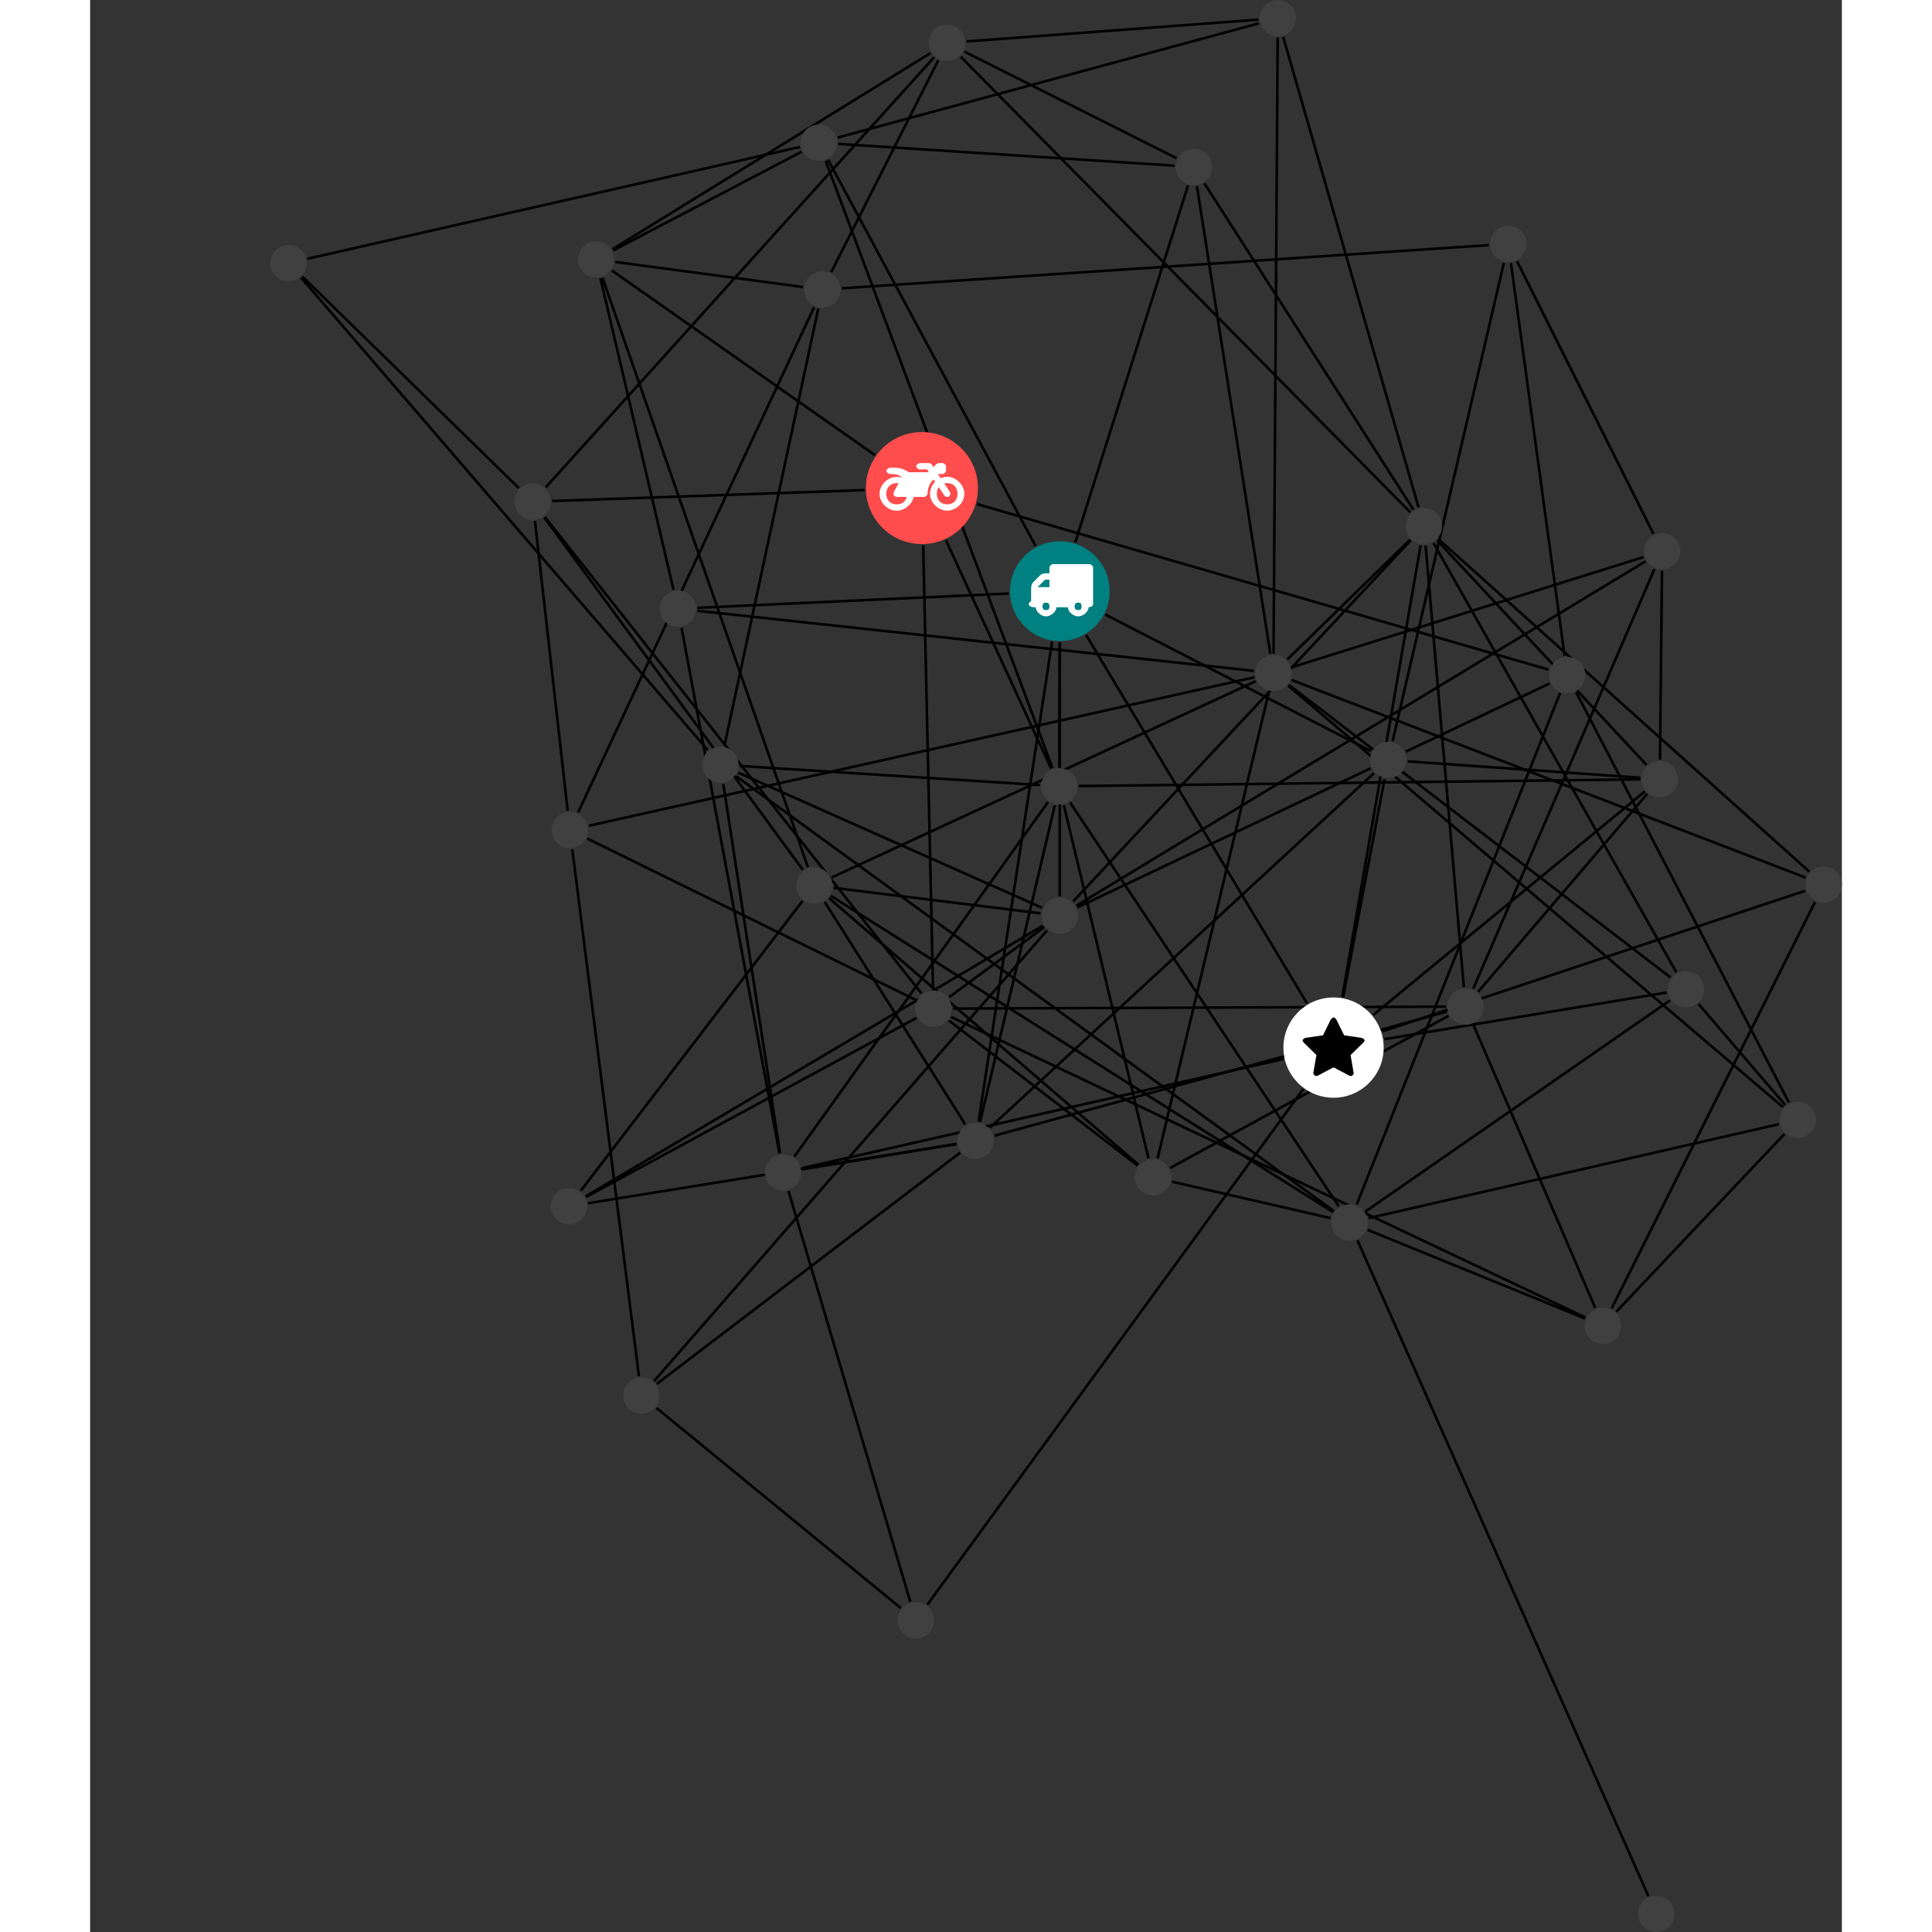 <?xml version="1.0" encoding="UTF-8"?>
<svg xmlns="http://www.w3.org/2000/svg" xmlns:xlink="http://www.w3.org/1999/xlink" width="299.579pt" height="299.579pt" viewBox="-27.947 0.000 271.632 299.579" version="1.1">
<rect x="-27.947" y="0.000" width="271.632" height="299.579" fill="#333333" stroke="none"/>
<defs>
<g>
<symbol overflow="visible" id="glyph0-0">
<path style="stroke:none;" d="M 1.422 -0.75 L 1.422 -7.922 L 3.562 -7.922 L 3.562 -0.891 L 1.422 -0.891 Z M 0.625 0 L 4.531 0 L 4.531 -8.812 L 0.438 -8.812 L 0.438 0 Z M 0.625 0 "/>
</symbol>
<symbol overflow="visible" id="glyph0-1">
<path style="stroke:none;" d="M 3.375 -0.844 C 3.375 -0.453 3.234 -0.266 2.844 -0.266 C 2.469 -0.266 2.297 -0.453 2.297 -0.844 C 2.297 -1.219 2.469 -1.422 2.844 -1.422 C 3.234 -1.422 3.375 -1.219 3.375 -0.844 Z M 1.594 -3.688 L 1.594 -3.859 C 1.594 -3.875 1.578 -3.875 1.594 -3.891 L 2.688 -4.969 C 2.703 -5 2.656 -4.984 2.688 -4.984 L 3.375 -4.984 L 3.375 -3.828 L 1.594 -3.828 Z M 8.359 -0.844 C 8.359 -0.453 8.219 -0.266 7.828 -0.266 C 7.453 -0.266 7.281 -0.453 7.281 -0.844 C 7.281 -1.219 7.453 -1.422 7.828 -1.422 C 8.219 -1.422 8.359 -1.219 8.359 -0.844 Z M 10.141 -6.891 C 10.141 -7.094 9.812 -7.391 9.609 -7.391 L 3.922 -7.391 C 3.719 -7.391 3.375 -7.094 3.375 -6.891 L 3.375 -5.969 L 2.672 -5.969 C 2.469 -5.969 2.078 -5.812 1.938 -5.672 L 0.844 -4.578 C 0.531 -4.266 0.531 -3.734 0.531 -3.328 L 0.531 -1.688 C 0.516 -1.688 0.172 -1.391 0.172 -1.203 C 0.172 -0.781 0.781 -0.703 1.062 -0.703 L 1.25 -0.703 C 1.25 -0.047 2.062 0.703 2.844 0.703 C 3.641 0.703 4.453 -0.047 4.453 -0.703 L 6.234 -0.703 C 6.234 -0.047 7.047 0.703 7.828 0.703 C 8.625 0.703 9.438 -0.047 9.438 -0.703 C 9.547 -0.703 10.141 -0.781 10.141 -1.203 Z M 10.141 -6.891 "/>
</symbol>
<symbol overflow="visible" id="glyph0-2">
<path style="stroke:none;" d="M 12.969 -2.906 C 12.844 -3.984 11.859 -5.016 10.781 -5.219 C 10.234 -5.328 9.703 -5.219 9.328 -5.031 L 8.875 -5.688 L 9.609 -5.688 C 9.812 -5.688 10.141 -5.984 10.141 -6.188 L 10.141 -6.891 C 10.141 -7.094 9.812 -7.391 9.609 -7.391 L 9.047 -7.391 C 8.969 -7.391 8.734 -7.312 8.656 -7.25 L 8.188 -6.766 L 7.891 -7.203 C 7.828 -7.281 7.594 -7.391 7.484 -7.391 L 6.078 -7.391 C 5.906 -7.391 5.547 -7.125 5.516 -6.953 C 5.484 -6.734 5.828 -6.406 6.047 -6.406 L 7.188 -6.406 L 7.484 -5.969 L 4.344 -5.969 C 4.141 -6.125 3.375 -6.672 2.141 -6.672 L 1.422 -6.672 C 1.219 -6.672 0.891 -6.375 0.891 -6.188 C 0.891 -5.984 1.219 -5.688 1.422 -5.688 L 1.781 -5.688 C 2.484 -5.688 2.906 -5.516 3.281 -5.188 L 3.25 -5.141 C 3.078 -5.188 2.797 -5.25 2.5 -5.25 C 1.109 -5.25 -0.172 -4 -0.172 -2.625 C -0.172 -1.25 1.109 0 2.5 0 C 3.75 0 4.953 -1.062 5.109 -2.141 L 6.766 -2.141 C 6.969 -2.141 7.281 -2.438 7.281 -2.625 C 7.281 -3.609 7.688 -4.391 8.219 -4.844 L 8.453 -4.5 C 7.969 -4.062 7.578 -3.203 7.672 -2.359 C 7.781 -1.172 8.969 -0.094 10.141 -0.016 C 11.703 0.094 13.156 -1.344 12.969 -2.906 Z M 2.5 -0.984 C 1.516 -0.984 0.875 -1.641 0.875 -2.625 C 0.875 -3.594 1.516 -4.281 2.5 -4.281 C 2.672 -4.281 2.844 -4.234 2.781 -4.25 L 2.047 -2.891 C 2 -2.781 2 -2.469 2.047 -2.359 C 2.125 -2.25 2.375 -2.141 2.5 -2.141 L 4.031 -2.141 C 3.891 -1.453 3.344 -0.984 2.5 -0.984 Z M 10.328 -0.984 C 9.344 -0.984 8.719 -1.641 8.719 -2.625 C 8.719 -3.109 8.859 -3.469 9.031 -3.641 L 9.906 -2.328 C 9.969 -2.219 10.203 -2.141 10.328 -2.141 C 10.391 -2.141 10.594 -2.188 10.641 -2.234 C 10.812 -2.344 10.844 -2.75 10.734 -2.922 L 9.875 -4.219 C 9.859 -4.219 10.094 -4.281 10.328 -4.281 C 11.297 -4.281 11.922 -3.594 11.922 -2.625 C 11.922 -1.641 11.297 -0.984 10.328 -0.984 Z M 10.328 -0.984 "/>
</symbol>
<symbol overflow="visible" id="glyph0-3">
<path style="stroke:none;" d="M 9.438 -5.078 C 9.438 -5.25 9.078 -5.453 8.938 -5.469 L 6.266 -5.859 L 5.078 -8.266 C 5.031 -8.375 4.75 -8.641 4.625 -8.641 C 4.5 -8.641 4.234 -8.375 4.172 -8.266 L 2.984 -5.859 L 0.312 -5.469 C 0.172 -5.453 -0.172 -5.25 -0.172 -5.078 C -0.172 -4.969 -0.062 -4.781 0.016 -4.719 L 1.969 -2.797 L 1.5 -0.062 C 1.5 -0.016 1.5 0.016 1.5 0.047 C 1.5 0.203 1.75 0.453 1.906 0.453 C 1.984 0.453 2.188 0.406 2.25 0.359 L 4.625 -0.891 L 7 0.359 C 7.062 0.406 7.266 0.453 7.344 0.453 C 7.5 0.453 7.75 0.203 7.75 0.047 C 7.75 0.016 7.75 -0.016 7.734 -0.062 L 7.266 -2.797 L 9.234 -4.719 C 9.297 -4.781 9.438 -4.969 9.438 -5.078 Z M 9.438 -5.078 "/>
</symbol>
</g>
<clipPath id="clip1">
  <path d="M 152 99 L 243.688 99 L 243.688 142 L 152 142 Z M 152 99 "/>
</clipPath>
<clipPath id="clip2">
  <path d="M 166 132 L 243.688 132 L 243.688 166 L 166 166 Z M 166 132 "/>
</clipPath>
<clipPath id="clip3">
  <path d="M 202 134 L 243.688 134 L 243.688 209 L 202 209 Z M 202 134 "/>
</clipPath>
<clipPath id="clip4">
  <path d="M 175 77 L 243.688 77 L 243.688 141 L 175 141 Z M 175 77 "/>
</clipPath>
<clipPath id="clip5">
  <path d="M 162 186 L 220 186 L 220 299.578 L 162 299.578 Z M 162 186 "/>
</clipPath>
<clipPath id="clip6">
  <path d="M 238 134 L 243.688 134 L 243.688 140 L 238 140 Z M 238 134 "/>
</clipPath>
<clipPath id="clip7">
  <path d="M 212 293 L 218 293 L 218 299.578 L 212 299.578 Z M 212 293 "/>
</clipPath>
</defs>
<g id="surface1">
<path style="fill:none;stroke-width:0.399;stroke-linecap:butt;stroke-linejoin:miter;stroke:rgb(0%,0%,0%);stroke-opacity:1;stroke-miterlimit:10;" d="M -0.001 -7.928 L -0.001 -47.307 " transform="matrix(1,0,0,-1,122.415,91.666)"/>
<path style="fill:none;stroke-width:0.399;stroke-linecap:butt;stroke-linejoin:miter;stroke:rgb(0%,0%,0%);stroke-opacity:1;stroke-miterlimit:10;" d="M 4.077 -6.799 L 38.343 -63.939 " transform="matrix(1,0,0,-1,122.415,91.666)"/>
<path style="fill:none;stroke-width:0.399;stroke-linecap:butt;stroke-linejoin:miter;stroke:rgb(0%,0%,0%);stroke-opacity:1;stroke-miterlimit:10;" d="M 2.39 7.561 L 19.882 62.904 " transform="matrix(1,0,0,-1,122.415,91.666)"/>
<path style="fill:none;stroke-width:0.399;stroke-linecap:butt;stroke-linejoin:miter;stroke:rgb(0%,0%,0%);stroke-opacity:1;stroke-miterlimit:10;" d="M -3.751 6.986 L -35.931 66.885 " transform="matrix(1,0,0,-1,122.415,91.666)"/>
<path style="fill:none;stroke-width:0.399;stroke-linecap:butt;stroke-linejoin:miter;stroke:rgb(0%,0%,0%);stroke-opacity:1;stroke-miterlimit:10;" d="M -0.02 -7.928 L -0.071 -27.236 " transform="matrix(1,0,0,-1,122.415,91.666)"/>
<path style="fill:none;stroke-width:0.399;stroke-linecap:butt;stroke-linejoin:miter;stroke:rgb(0%,0%,0%);stroke-opacity:1;stroke-miterlimit:10;" d="M 7.054 -3.627 L 48.237 -24.799 " transform="matrix(1,0,0,-1,122.415,91.666)"/>
<path style="fill:none;stroke-width:0.399;stroke-linecap:butt;stroke-linejoin:miter;stroke:rgb(0%,0%,0%);stroke-opacity:1;stroke-miterlimit:10;" d="M -1.2 -7.838 L -12.595 -82.252 " transform="matrix(1,0,0,-1,122.415,91.666)"/>
<path style="fill:none;stroke-width:0.399;stroke-linecap:butt;stroke-linejoin:miter;stroke:rgb(0%,0%,0%);stroke-opacity:1;stroke-miterlimit:10;" d="M -7.919 -0.365 L -56.192 -2.584 " transform="matrix(1,0,0,-1,122.415,91.666)"/>
<path style="fill:none;stroke-width:0.399;stroke-linecap:butt;stroke-linejoin:miter;stroke:rgb(0%,0%,0%);stroke-opacity:1;stroke-miterlimit:10;" d="M 94.702 -59.9 L 35.515 -14.529 " transform="matrix(1,0,0,-1,122.415,91.666)"/>
<path style="fill:none;stroke-width:0.399;stroke-linecap:butt;stroke-linejoin:miter;stroke:rgb(0%,0%,0%);stroke-opacity:1;stroke-miterlimit:10;" d="M 94.12 -62.229 L 50.315 -69.479 " transform="matrix(1,0,0,-1,122.415,91.666)"/>
<path style="fill:none;stroke-width:0.399;stroke-linecap:butt;stroke-linejoin:miter;stroke:rgb(0%,0%,0%);stroke-opacity:1;stroke-miterlimit:10;" d="M 99.062 -64.029 L 112.48 -79.682 " transform="matrix(1,0,0,-1,122.415,91.666)"/>
<path style="fill:none;stroke-width:0.399;stroke-linecap:butt;stroke-linejoin:miter;stroke:rgb(0%,0%,0%);stroke-opacity:1;stroke-miterlimit:10;" d="M 94.616 -63.455 L 47.409 -96.178 " transform="matrix(1,0,0,-1,122.415,91.666)"/>
<path style="fill:none;stroke-width:0.399;stroke-linecap:butt;stroke-linejoin:miter;stroke:rgb(0%,0%,0%);stroke-opacity:1;stroke-miterlimit:10;" d="M 95.612 -59.111 L 57.948 7.455 " transform="matrix(1,0,0,-1,122.415,91.666)"/>
<path style="fill:none;stroke-width:0.399;stroke-linecap:butt;stroke-linejoin:miter;stroke:rgb(0%,0%,0%);stroke-opacity:1;stroke-miterlimit:10;" d="M 15.155 -87.959 L 32.421 -15.627 " transform="matrix(1,0,0,-1,122.415,91.666)"/>
<path style="fill:none;stroke-width:0.399;stroke-linecap:butt;stroke-linejoin:miter;stroke:rgb(0%,0%,0%);stroke-opacity:1;stroke-miterlimit:10;" d="M 12.062 -89.057 L -17.196 -66.576 " transform="matrix(1,0,0,-1,122.415,91.666)"/>
<path style="fill:none;stroke-width:0.399;stroke-linecap:butt;stroke-linejoin:miter;stroke:rgb(0%,0%,0%);stroke-opacity:1;stroke-miterlimit:10;" d="M 12.171 -88.924 L -35.778 -47.607 " transform="matrix(1,0,0,-1,122.415,91.666)"/>
<path style="fill:none;stroke-width:0.399;stroke-linecap:butt;stroke-linejoin:miter;stroke:rgb(0%,0%,0%);stroke-opacity:1;stroke-miterlimit:10;" d="M 17.398 -91.568 L 41.987 -97.221 " transform="matrix(1,0,0,-1,122.415,91.666)"/>
<path style="fill:none;stroke-width:0.399;stroke-linecap:butt;stroke-linejoin:miter;stroke:rgb(0%,0%,0%);stroke-opacity:1;stroke-miterlimit:10;" d="M 13.753 -87.959 L 0.624 -33.189 " transform="matrix(1,0,0,-1,122.415,91.666)"/>
<path style="fill:none;stroke-width:0.399;stroke-linecap:butt;stroke-linejoin:miter;stroke:rgb(0%,0%,0%);stroke-opacity:1;stroke-miterlimit:10;" d="M 17.105 -89.447 L 60.265 -65.861 " transform="matrix(1,0,0,-1,122.415,91.666)"/>
<path style="fill:none;stroke-width:0.399;stroke-linecap:butt;stroke-linejoin:miter;stroke:rgb(0%,0%,0%);stroke-opacity:1;stroke-miterlimit:10;" d="M -21.185 7.1 L -19.657 -61.721 " transform="matrix(1,0,0,-1,122.415,91.666)"/>
<path style="fill:none;stroke-width:0.399;stroke-linecap:butt;stroke-linejoin:miter;stroke:rgb(0%,0%,0%);stroke-opacity:1;stroke-miterlimit:10;" d="M -28.657 21.088 L -69.442 49.713 " transform="matrix(1,0,0,-1,122.415,91.666)"/>
<path style="fill:none;stroke-width:0.399;stroke-linecap:butt;stroke-linejoin:miter;stroke:rgb(0%,0%,0%);stroke-opacity:1;stroke-miterlimit:10;" d="M -30.263 15.674 L -78.708 13.979 " transform="matrix(1,0,0,-1,122.415,91.666)"/>
<path style="fill:none;stroke-width:0.399;stroke-linecap:butt;stroke-linejoin:miter;stroke:rgb(0%,0%,0%);stroke-opacity:1;stroke-miterlimit:10;" d="M -17.665 7.912 L -1.341 -27.514 " transform="matrix(1,0,0,-1,122.415,91.666)"/>
<path style="fill:none;stroke-width:0.399;stroke-linecap:butt;stroke-linejoin:miter;stroke:rgb(0%,0%,0%);stroke-opacity:1;stroke-miterlimit:10;" d="M -12.845 13.51 L 75.784 -12.17 " transform="matrix(1,0,0,-1,122.415,91.666)"/>
<path style="fill:none;stroke-width:0.399;stroke-linecap:butt;stroke-linejoin:miter;stroke:rgb(0%,0%,0%);stroke-opacity:1;stroke-miterlimit:10;" d="M 32.651 -9.709 L 21.261 62.799 " transform="matrix(1,0,0,-1,122.415,91.666)"/>
<path style="fill:none;stroke-width:0.399;stroke-linecap:butt;stroke-linejoin:miter;stroke:rgb(0%,0%,0%);stroke-opacity:1;stroke-miterlimit:10;" d="M 35.417 -14.65 L 112.147 -80.014 " transform="matrix(1,0,0,-1,122.415,91.666)"/>
<g clip-path="url(#clip1)" clip-rule="nonzero">
<path style="fill:none;stroke-width:0.399;stroke-linecap:butt;stroke-linejoin:miter;stroke:rgb(0%,0%,0%);stroke-opacity:1;stroke-miterlimit:10;" d="M 35.937 -13.775 L 115.636 -44.416 " transform="matrix(1,0,0,-1,122.415,91.666)"/>
</g>
<path style="fill:none;stroke-width:0.399;stroke-linecap:butt;stroke-linejoin:miter;stroke:rgb(0%,0%,0%);stroke-opacity:1;stroke-miterlimit:10;" d="M 33.14 -9.674 L 33.784 85.83 " transform="matrix(1,0,0,-1,122.415,91.666)"/>
<path style="fill:none;stroke-width:0.399;stroke-linecap:butt;stroke-linejoin:miter;stroke:rgb(0%,0%,0%);stroke-opacity:1;stroke-miterlimit:10;" d="M 30.382 -13.959 L -35.325 -44.373 " transform="matrix(1,0,0,-1,122.415,91.666)"/>
<path style="fill:none;stroke-width:0.399;stroke-linecap:butt;stroke-linejoin:miter;stroke:rgb(0%,0%,0%);stroke-opacity:1;stroke-miterlimit:10;" d="M 35.999 -11.791 L 90.522 5.287 " transform="matrix(1,0,0,-1,122.415,91.666)"/>
<path style="fill:none;stroke-width:0.399;stroke-linecap:butt;stroke-linejoin:miter;stroke:rgb(0%,0%,0%);stroke-opacity:1;stroke-miterlimit:10;" d="M 30.175 -13.35 L -73.028 -36.377 " transform="matrix(1,0,0,-1,122.415,91.666)"/>
<path style="fill:none;stroke-width:0.399;stroke-linecap:butt;stroke-linejoin:miter;stroke:rgb(0%,0%,0%);stroke-opacity:1;stroke-miterlimit:10;" d="M 35.28 -10.584 L 54.304 7.975 " transform="matrix(1,0,0,-1,122.415,91.666)"/>
<path style="fill:none;stroke-width:0.399;stroke-linecap:butt;stroke-linejoin:miter;stroke:rgb(0%,0%,0%);stroke-opacity:1;stroke-miterlimit:10;" d="M 30.12 -12.369 L -56.204 -3.045 " transform="matrix(1,0,0,-1,122.415,91.666)"/>
<path style="fill:none;stroke-width:0.399;stroke-linecap:butt;stroke-linejoin:miter;stroke:rgb(0%,0%,0%);stroke-opacity:1;stroke-miterlimit:10;" d="M -2.599 -51.861 L -73.524 -93.846 " transform="matrix(1,0,0,-1,122.415,91.666)"/>
<path style="fill:none;stroke-width:0.399;stroke-linecap:butt;stroke-linejoin:miter;stroke:rgb(0%,0%,0%);stroke-opacity:1;stroke-miterlimit:10;" d="M -2.431 -52.115 L -17.157 -62.947 " transform="matrix(1,0,0,-1,122.415,91.666)"/>
<path style="fill:none;stroke-width:0.399;stroke-linecap:butt;stroke-linejoin:miter;stroke:rgb(0%,0%,0%);stroke-opacity:1;stroke-miterlimit:10;" d="M -1.981 -52.6 L -62.895 -122.467 " transform="matrix(1,0,0,-1,122.415,91.666)"/>
<path style="fill:none;stroke-width:0.399;stroke-linecap:butt;stroke-linejoin:miter;stroke:rgb(0%,0%,0%);stroke-opacity:1;stroke-miterlimit:10;" d="M -2.759 -49.1 L -49.876 -28.143 " transform="matrix(1,0,0,-1,122.415,91.666)"/>
<path style="fill:none;stroke-width:0.399;stroke-linecap:butt;stroke-linejoin:miter;stroke:rgb(0%,0%,0%);stroke-opacity:1;stroke-miterlimit:10;" d="M -2.993 -49.955 L -35.067 -46.006 " transform="matrix(1,0,0,-1,122.415,91.666)"/>
<path style="fill:none;stroke-width:0.399;stroke-linecap:butt;stroke-linejoin:miter;stroke:rgb(0%,0%,0%);stroke-opacity:1;stroke-miterlimit:10;" d="M 2.581 -48.764 L 90.823 4.627 " transform="matrix(1,0,0,-1,122.415,91.666)"/>
<path style="fill:none;stroke-width:0.399;stroke-linecap:butt;stroke-linejoin:miter;stroke:rgb(0%,0%,0%);stroke-opacity:1;stroke-miterlimit:10;" d="M 2.726 -49.033 L 48.194 -27.471 " transform="matrix(1,0,0,-1,122.415,91.666)"/>
<path style="fill:none;stroke-width:0.399;stroke-linecap:butt;stroke-linejoin:miter;stroke:rgb(0%,0%,0%);stroke-opacity:1;stroke-miterlimit:10;" d="M 2.062 -48.123 L 54.401 7.877 " transform="matrix(1,0,0,-1,122.415,91.666)"/>
<path style="fill:none;stroke-width:0.399;stroke-linecap:butt;stroke-linejoin:miter;stroke:rgb(0%,0%,0%);stroke-opacity:1;stroke-miterlimit:10;" d="M -73.466 -93.943 L -22.243 -66.174 " transform="matrix(1,0,0,-1,122.415,91.666)"/>
<path style="fill:none;stroke-width:0.399;stroke-linecap:butt;stroke-linejoin:miter;stroke:rgb(0%,0%,0%);stroke-opacity:1;stroke-miterlimit:10;" d="M -74.286 -92.986 L -39.899 -48.037 " transform="matrix(1,0,0,-1,122.415,91.666)"/>
<path style="fill:none;stroke-width:0.399;stroke-linecap:butt;stroke-linejoin:miter;stroke:rgb(0%,0%,0%);stroke-opacity:1;stroke-miterlimit:10;" d="M -73.142 -94.904 L -16.028 -85.713 " transform="matrix(1,0,0,-1,122.415,91.666)"/>
<g clip-path="url(#clip2)" clip-rule="nonzero">
<path style="fill:none;stroke-width:0.399;stroke-linecap:butt;stroke-linejoin:miter;stroke:rgb(0%,0%,0%);stroke-opacity:1;stroke-miterlimit:10;" d="M 50.015 -68.264 L 115.589 -46.451 " transform="matrix(1,0,0,-1,122.415,91.666)"/>
</g>
<path style="fill:none;stroke-width:0.399;stroke-linecap:butt;stroke-linejoin:miter;stroke:rgb(0%,0%,0%);stroke-opacity:1;stroke-miterlimit:10;" d="M 48.605 -65.713 L 90.706 -31.064 " transform="matrix(1,0,0,-1,122.415,91.666)"/>
<path style="fill:none;stroke-width:0.399;stroke-linecap:butt;stroke-linejoin:miter;stroke:rgb(0%,0%,0%);stroke-opacity:1;stroke-miterlimit:10;" d="M 37.745 -77.225 L -20.544 -157.158 " transform="matrix(1,0,0,-1,122.415,91.666)"/>
<path style="fill:none;stroke-width:0.399;stroke-linecap:butt;stroke-linejoin:miter;stroke:rgb(0%,0%,0%);stroke-opacity:1;stroke-miterlimit:10;" d="M 34.667 -72.545 L -39.981 -89.475 " transform="matrix(1,0,0,-1,122.415,91.666)"/>
<path style="fill:none;stroke-width:0.399;stroke-linecap:butt;stroke-linejoin:miter;stroke:rgb(0%,0%,0%);stroke-opacity:1;stroke-miterlimit:10;" d="M 43.933 -62.943 L 50.358 -29.143 " transform="matrix(1,0,0,-1,122.415,91.666)"/>
<path style="fill:none;stroke-width:0.399;stroke-linecap:butt;stroke-linejoin:miter;stroke:rgb(0%,0%,0%);stroke-opacity:1;stroke-miterlimit:10;" d="M 43.808 -62.92 L 55.948 7.107 " transform="matrix(1,0,0,-1,122.415,91.666)"/>
<path style="fill:none;stroke-width:0.399;stroke-linecap:butt;stroke-linejoin:miter;stroke:rgb(0%,0%,0%);stroke-opacity:1;stroke-miterlimit:10;" d="M -21.462 -62.369 L -79.853 11.506 " transform="matrix(1,0,0,-1,122.415,91.666)"/>
<path style="fill:none;stroke-width:0.399;stroke-linecap:butt;stroke-linejoin:miter;stroke:rgb(0%,0%,0%);stroke-opacity:1;stroke-miterlimit:10;" d="M -16.86 -66.029 L 81.491 -112.627 " transform="matrix(1,0,0,-1,122.415,91.666)"/>
<path style="fill:none;stroke-width:0.399;stroke-linecap:butt;stroke-linejoin:miter;stroke:rgb(0%,0%,0%);stroke-opacity:1;stroke-miterlimit:10;" d="M -22.298 -63.408 L -73.263 -38.365 " transform="matrix(1,0,0,-1,122.415,91.666)"/>
<path style="fill:none;stroke-width:0.399;stroke-linecap:butt;stroke-linejoin:miter;stroke:rgb(0%,0%,0%);stroke-opacity:1;stroke-miterlimit:10;" d="M -16.571 -64.725 L 59.894 -64.424 " transform="matrix(1,0,0,-1,122.415,91.666)"/>
<path style="fill:none;stroke-width:0.399;stroke-linecap:butt;stroke-linejoin:miter;stroke:rgb(0%,0%,0%);stroke-opacity:1;stroke-miterlimit:10;" d="M 17.78 65.975 L -34.349 69.35 " transform="matrix(1,0,0,-1,122.415,91.666)"/>
<path style="fill:none;stroke-width:0.399;stroke-linecap:butt;stroke-linejoin:miter;stroke:rgb(0%,0%,0%);stroke-opacity:1;stroke-miterlimit:10;" d="M 22.421 63.24 L 54.835 12.623 " transform="matrix(1,0,0,-1,122.415,91.666)"/>
<path style="fill:none;stroke-width:0.399;stroke-linecap:butt;stroke-linejoin:miter;stroke:rgb(0%,0%,0%);stroke-opacity:1;stroke-miterlimit:10;" d="M 18.097 67.135 L -14.782 83.658 " transform="matrix(1,0,0,-1,122.415,91.666)"/>
<path style="fill:none;stroke-width:0.399;stroke-linecap:butt;stroke-linejoin:miter;stroke:rgb(0%,0%,0%);stroke-opacity:1;stroke-miterlimit:10;" d="M 112.37 -84.162 L 86.292 -111.725 " transform="matrix(1,0,0,-1,122.415,91.666)"/>
<path style="fill:none;stroke-width:0.399;stroke-linecap:butt;stroke-linejoin:miter;stroke:rgb(0%,0%,0%);stroke-opacity:1;stroke-miterlimit:10;" d="M 111.503 -82.647 L 47.87 -97.221 " transform="matrix(1,0,0,-1,122.415,91.666)"/>
<path style="fill:none;stroke-width:0.399;stroke-linecap:butt;stroke-linejoin:miter;stroke:rgb(0%,0%,0%);stroke-opacity:1;stroke-miterlimit:10;" d="M 113.054 -79.291 L 80.073 -15.689 " transform="matrix(1,0,0,-1,122.415,91.666)"/>
<g clip-path="url(#clip3)" clip-rule="nonzero">
<path style="fill:none;stroke-width:0.399;stroke-linecap:butt;stroke-linejoin:miter;stroke:rgb(0%,0%,0%);stroke-opacity:1;stroke-miterlimit:10;" d="M 117.105 -48.197 L 85.569 -111.221 " transform="matrix(1,0,0,-1,122.415,91.666)"/>
</g>
<g clip-path="url(#clip4)" clip-rule="nonzero">
<path style="fill:none;stroke-width:0.399;stroke-linecap:butt;stroke-linejoin:miter;stroke:rgb(0%,0%,0%);stroke-opacity:1;stroke-miterlimit:10;" d="M 116.206 -43.482 L 58.71 8.068 " transform="matrix(1,0,0,-1,122.415,91.666)"/>
</g>
<path style="fill:none;stroke-width:0.399;stroke-linecap:butt;stroke-linejoin:miter;stroke:rgb(0%,0%,0%);stroke-opacity:1;stroke-miterlimit:10;" d="M -62.544 -126.654 L -24.653 -157.686 " transform="matrix(1,0,0,-1,122.415,91.666)"/>
<path style="fill:none;stroke-width:0.399;stroke-linecap:butt;stroke-linejoin:miter;stroke:rgb(0%,0%,0%);stroke-opacity:1;stroke-miterlimit:10;" d="M -65.259 -121.748 L -75.595 -40.029 " transform="matrix(1,0,0,-1,122.415,91.666)"/>
<path style="fill:none;stroke-width:0.399;stroke-linecap:butt;stroke-linejoin:miter;stroke:rgb(0%,0%,0%);stroke-opacity:1;stroke-miterlimit:10;" d="M -62.477 -122.912 L -15.45 -87.064 " transform="matrix(1,0,0,-1,122.415,91.666)"/>
<path style="fill:none;stroke-width:0.399;stroke-linecap:butt;stroke-linejoin:miter;stroke:rgb(0%,0%,0%);stroke-opacity:1;stroke-miterlimit:10;" d="M -52.001 -23.967 L -37.45 43.807 " transform="matrix(1,0,0,-1,122.415,91.666)"/>
<path style="fill:none;stroke-width:0.399;stroke-linecap:butt;stroke-linejoin:miter;stroke:rgb(0%,0%,0%);stroke-opacity:1;stroke-miterlimit:10;" d="M -54.602 -24.631 L -117.63 48.592 " transform="matrix(1,0,0,-1,122.415,91.666)"/>
<path style="fill:none;stroke-width:0.399;stroke-linecap:butt;stroke-linejoin:miter;stroke:rgb(0%,0%,0%);stroke-opacity:1;stroke-miterlimit:10;" d="M -50.192 -28.693 L 42.491 -96.119 " transform="matrix(1,0,0,-1,122.415,91.666)"/>
<path style="fill:none;stroke-width:0.399;stroke-linecap:butt;stroke-linejoin:miter;stroke:rgb(0%,0%,0%);stroke-opacity:1;stroke-miterlimit:10;" d="M -49.622 -27.107 L -3.091 -30.064 " transform="matrix(1,0,0,-1,122.415,91.666)"/>
<path style="fill:none;stroke-width:0.399;stroke-linecap:butt;stroke-linejoin:miter;stroke:rgb(0%,0%,0%);stroke-opacity:1;stroke-miterlimit:10;" d="M -52.177 -29.9 L -43.384 -87.158 " transform="matrix(1,0,0,-1,122.415,91.666)"/>
<path style="fill:none;stroke-width:0.399;stroke-linecap:butt;stroke-linejoin:miter;stroke:rgb(0%,0%,0%);stroke-opacity:1;stroke-miterlimit:10;" d="M 66.534 53.654 L -33.806 46.959 " transform="matrix(1,0,0,-1,122.415,91.666)"/>
<path style="fill:none;stroke-width:0.399;stroke-linecap:butt;stroke-linejoin:miter;stroke:rgb(0%,0%,0%);stroke-opacity:1;stroke-miterlimit:10;" d="M 70.894 51.154 L 92.054 8.889 " transform="matrix(1,0,0,-1,122.415,91.666)"/>
<path style="fill:none;stroke-width:0.399;stroke-linecap:butt;stroke-linejoin:miter;stroke:rgb(0%,0%,0%);stroke-opacity:1;stroke-miterlimit:10;" d="M 68.858 50.916 L 51.605 -23.24 " transform="matrix(1,0,0,-1,122.415,91.666)"/>
<path style="fill:none;stroke-width:0.399;stroke-linecap:butt;stroke-linejoin:miter;stroke:rgb(0%,0%,0%);stroke-opacity:1;stroke-miterlimit:10;" d="M 69.952 50.865 L 78.276 -10.021 " transform="matrix(1,0,0,-1,122.415,91.666)"/>
<path style="fill:none;stroke-width:0.399;stroke-linecap:butt;stroke-linejoin:miter;stroke:rgb(0%,0%,0%);stroke-opacity:1;stroke-miterlimit:10;" d="M -39.81 47.158 L -68.923 51.045 " transform="matrix(1,0,0,-1,122.415,91.666)"/>
<path style="fill:none;stroke-width:0.399;stroke-linecap:butt;stroke-linejoin:miter;stroke:rgb(0%,0%,0%);stroke-opacity:1;stroke-miterlimit:10;" d="M -38.095 44.025 L -74.692 -34.303 " transform="matrix(1,0,0,-1,122.415,91.666)"/>
<path style="fill:none;stroke-width:0.399;stroke-linecap:butt;stroke-linejoin:miter;stroke:rgb(0%,0%,0%);stroke-opacity:1;stroke-miterlimit:10;" d="M -35.454 49.451 L -18.841 82.322 " transform="matrix(1,0,0,-1,122.415,91.666)"/>
<path style="fill:none;stroke-width:0.399;stroke-linecap:butt;stroke-linejoin:miter;stroke:rgb(0%,0%,0%);stroke-opacity:1;stroke-miterlimit:10;" d="M -70.919 48.596 L -39.06 -42.791 " transform="matrix(1,0,0,-1,122.415,91.666)"/>
<path style="fill:none;stroke-width:0.399;stroke-linecap:butt;stroke-linejoin:miter;stroke:rgb(0%,0%,0%);stroke-opacity:1;stroke-miterlimit:10;" d="M -69.239 52.846 L -40.032 68.143 " transform="matrix(1,0,0,-1,122.415,91.666)"/>
<path style="fill:none;stroke-width:0.399;stroke-linecap:butt;stroke-linejoin:miter;stroke:rgb(0%,0%,0%);stroke-opacity:1;stroke-miterlimit:10;" d="M -71.224 48.506 L -59.895 0.217 " transform="matrix(1,0,0,-1,122.415,91.666)"/>
<path style="fill:none;stroke-width:0.399;stroke-linecap:butt;stroke-linejoin:miter;stroke:rgb(0%,0%,0%);stroke-opacity:1;stroke-miterlimit:10;" d="M -69.345 53.029 L -20.048 83.432 " transform="matrix(1,0,0,-1,122.415,91.666)"/>
<path style="fill:none;stroke-width:0.399;stroke-linecap:butt;stroke-linejoin:miter;stroke:rgb(0%,0%,0%);stroke-opacity:1;stroke-miterlimit:10;" d="M -79.938 11.439 L -39.849 -43.205 " transform="matrix(1,0,0,-1,122.415,91.666)"/>
<path style="fill:none;stroke-width:0.399;stroke-linecap:butt;stroke-linejoin:miter;stroke:rgb(0%,0%,0%);stroke-opacity:1;stroke-miterlimit:10;" d="M -83.884 15.982 L -117.438 48.768 " transform="matrix(1,0,0,-1,122.415,91.666)"/>
<path style="fill:none;stroke-width:0.399;stroke-linecap:butt;stroke-linejoin:miter;stroke:rgb(0%,0%,0%);stroke-opacity:1;stroke-miterlimit:10;" d="M -81.384 10.877 L -76.31 -34.037 " transform="matrix(1,0,0,-1,122.415,91.666)"/>
<path style="fill:none;stroke-width:0.399;stroke-linecap:butt;stroke-linejoin:miter;stroke:rgb(0%,0%,0%);stroke-opacity:1;stroke-miterlimit:10;" d="M -79.7 16.115 L -19.501 82.775 " transform="matrix(1,0,0,-1,122.415,91.666)"/>
<path style="fill:none;stroke-width:0.399;stroke-linecap:butt;stroke-linejoin:miter;stroke:rgb(0%,0%,0%);stroke-opacity:1;stroke-miterlimit:10;" d="M 30.894 88.061 L -34.446 70.334 " transform="matrix(1,0,0,-1,122.415,91.666)"/>
<path style="fill:none;stroke-width:0.399;stroke-linecap:butt;stroke-linejoin:miter;stroke:rgb(0%,0%,0%);stroke-opacity:1;stroke-miterlimit:10;" d="M 34.64 85.947 L 55.628 12.982 " transform="matrix(1,0,0,-1,122.415,91.666)"/>
<path style="fill:none;stroke-width:0.399;stroke-linecap:butt;stroke-linejoin:miter;stroke:rgb(0%,0%,0%);stroke-opacity:1;stroke-miterlimit:10;" d="M 30.796 88.623 L -14.47 85.24 " transform="matrix(1,0,0,-1,122.415,91.666)"/>
<path style="fill:none;stroke-width:0.399;stroke-linecap:butt;stroke-linejoin:miter;stroke:rgb(0%,0%,0%);stroke-opacity:1;stroke-miterlimit:10;" d="M -35.509 -47.248 L 42.374 -96.287 " transform="matrix(1,0,0,-1,122.415,91.666)"/>
<path style="fill:none;stroke-width:0.399;stroke-linecap:butt;stroke-linejoin:miter;stroke:rgb(0%,0%,0%);stroke-opacity:1;stroke-miterlimit:10;" d="M -36.454 -48.189 L -14.661 -82.686 " transform="matrix(1,0,0,-1,122.415,91.666)"/>
<path style="fill:none;stroke-width:0.399;stroke-linecap:butt;stroke-linejoin:miter;stroke:rgb(0%,0%,0%);stroke-opacity:1;stroke-miterlimit:10;" d="M 81.425 -112.779 L 47.726 -99.037 " transform="matrix(1,0,0,-1,122.415,91.666)"/>
<path style="fill:none;stroke-width:0.399;stroke-linecap:butt;stroke-linejoin:miter;stroke:rgb(0%,0%,0%);stroke-opacity:1;stroke-miterlimit:10;" d="M 83.026 -111.147 L 64.105 -67.186 " transform="matrix(1,0,0,-1,122.415,91.666)"/>
<path style="fill:none;stroke-width:0.399;stroke-linecap:butt;stroke-linejoin:miter;stroke:rgb(0%,0%,0%);stroke-opacity:1;stroke-miterlimit:10;" d="M 93.374 3.174 L 93.065 -26.127 " transform="matrix(1,0,0,-1,122.415,91.666)"/>
<path style="fill:none;stroke-width:0.399;stroke-linecap:butt;stroke-linejoin:miter;stroke:rgb(0%,0%,0%);stroke-opacity:1;stroke-miterlimit:10;" d="M 92.206 3.42 L 64.108 -61.643 " transform="matrix(1,0,0,-1,122.415,91.666)"/>
<path style="fill:none;stroke-width:0.399;stroke-linecap:butt;stroke-linejoin:miter;stroke:rgb(0%,0%,0%);stroke-opacity:1;stroke-miterlimit:10;" d="M -116.657 51.545 L -40.302 68.877 " transform="matrix(1,0,0,-1,122.415,91.666)"/>
<g clip-path="url(#clip5)" clip-rule="nonzero">
<path style="fill:none;stroke-width:0.399;stroke-linecap:butt;stroke-linejoin:miter;stroke:rgb(0%,0%,0%);stroke-opacity:1;stroke-miterlimit:10;" d="M 46.155 -100.654 L 91.265 -202.338 " transform="matrix(1,0,0,-1,122.415,91.666)"/>
</g>
<path style="fill:none;stroke-width:0.399;stroke-linecap:butt;stroke-linejoin:miter;stroke:rgb(0%,0%,0%);stroke-opacity:1;stroke-miterlimit:10;" d="M 43.257 -95.385 L 1.593 -32.768 " transform="matrix(1,0,0,-1,122.415,91.666)"/>
<path style="fill:none;stroke-width:0.399;stroke-linecap:butt;stroke-linejoin:miter;stroke:rgb(0%,0%,0%);stroke-opacity:1;stroke-miterlimit:10;" d="M 46.046 -95.092 L 77.569 -15.814 " transform="matrix(1,0,0,-1,122.415,91.666)"/>
<path style="fill:none;stroke-width:0.399;stroke-linecap:butt;stroke-linejoin:miter;stroke:rgb(0%,0%,0%);stroke-opacity:1;stroke-miterlimit:10;" d="M 90.019 -29.182 L 2.937 -30.221 " transform="matrix(1,0,0,-1,122.415,91.666)"/>
<path style="fill:none;stroke-width:0.399;stroke-linecap:butt;stroke-linejoin:miter;stroke:rgb(0%,0%,0%);stroke-opacity:1;stroke-miterlimit:10;" d="M 90.026 -28.932 L 53.933 -26.389 " transform="matrix(1,0,0,-1,122.415,91.666)"/>
<path style="fill:none;stroke-width:0.399;stroke-linecap:butt;stroke-linejoin:miter;stroke:rgb(0%,0%,0%);stroke-opacity:1;stroke-miterlimit:10;" d="M 90.976 -26.939 L 58.519 7.873 " transform="matrix(1,0,0,-1,122.415,91.666)"/>
<path style="fill:none;stroke-width:0.399;stroke-linecap:butt;stroke-linejoin:miter;stroke:rgb(0%,0%,0%);stroke-opacity:1;stroke-miterlimit:10;" d="M 91.077 -31.439 L 64.874 -62.119 " transform="matrix(1,0,0,-1,122.415,91.666)"/>
<path style="fill:none;stroke-width:0.399;stroke-linecap:butt;stroke-linejoin:miter;stroke:rgb(0%,0%,0%);stroke-opacity:1;stroke-miterlimit:10;" d="M -23.181 -156.705 L -42.067 -93.037 " transform="matrix(1,0,0,-1,122.415,91.666)"/>
<path style="fill:none;stroke-width:0.399;stroke-linecap:butt;stroke-linejoin:miter;stroke:rgb(0%,0%,0%);stroke-opacity:1;stroke-miterlimit:10;" d="M -36.302 66.717 L -1.134 -27.428 " transform="matrix(1,0,0,-1,122.415,91.666)"/>
<path style="fill:none;stroke-width:0.399;stroke-linecap:butt;stroke-linejoin:miter;stroke:rgb(0%,0%,0%);stroke-opacity:1;stroke-miterlimit:10;" d="M -1.833 -32.709 L -41.169 -87.689 " transform="matrix(1,0,0,-1,122.415,91.666)"/>
<path style="fill:none;stroke-width:0.399;stroke-linecap:butt;stroke-linejoin:miter;stroke:rgb(0%,0%,0%);stroke-opacity:1;stroke-miterlimit:10;" d="M -0.77 -33.193 L -12.356 -82.299 " transform="matrix(1,0,0,-1,122.415,91.666)"/>
<path style="fill:none;stroke-width:0.399;stroke-linecap:butt;stroke-linejoin:miter;stroke:rgb(0%,0%,0%);stroke-opacity:1;stroke-miterlimit:10;" d="M -39.95 -89.654 L -16.028 -85.725 " transform="matrix(1,0,0,-1,122.415,91.666)"/>
<path style="fill:none;stroke-width:0.399;stroke-linecap:butt;stroke-linejoin:miter;stroke:rgb(0%,0%,0%);stroke-opacity:1;stroke-miterlimit:10;" d="M -43.477 -87.174 L -58.653 -5.689 " transform="matrix(1,0,0,-1,122.415,91.666)"/>
<path style="fill:none;stroke-width:0.399;stroke-linecap:butt;stroke-linejoin:miter;stroke:rgb(0%,0%,0%);stroke-opacity:1;stroke-miterlimit:10;" d="M 53.648 -24.885 L 75.956 -14.307 " transform="matrix(1,0,0,-1,122.415,91.666)"/>
<path style="fill:none;stroke-width:0.399;stroke-linecap:butt;stroke-linejoin:miter;stroke:rgb(0%,0%,0%);stroke-opacity:1;stroke-miterlimit:10;" d="M 48.706 -28.225 L -10.833 -83.189 " transform="matrix(1,0,0,-1,122.415,91.666)"/>
<path style="fill:none;stroke-width:0.399;stroke-linecap:butt;stroke-linejoin:miter;stroke:rgb(0%,0%,0%);stroke-opacity:1;stroke-miterlimit:10;" d="M 56.722 7.076 L 62.651 -61.408 " transform="matrix(1,0,0,-1,122.415,91.666)"/>
<path style="fill:none;stroke-width:0.399;stroke-linecap:butt;stroke-linejoin:miter;stroke:rgb(0%,0%,0%);stroke-opacity:1;stroke-miterlimit:10;" d="M 54.343 12.229 L -15.36 82.865 " transform="matrix(1,0,0,-1,122.415,91.666)"/>
<path style="fill:none;stroke-width:0.399;stroke-linecap:butt;stroke-linejoin:miter;stroke:rgb(0%,0%,0%);stroke-opacity:1;stroke-miterlimit:10;" d="M 60.003 -65.209 L -10.138 -84.436 " transform="matrix(1,0,0,-1,122.415,91.666)"/>
<path style=" stroke:none;fill-rule:nonzero;fill:rgb(0%,50%,50%);fill-opacity:1;" d="M 130.145 91.664 C 130.145 87.398 126.684 83.938 122.414 83.938 C 118.148 83.938 114.688 87.398 114.688 91.664 C 114.688 95.934 118.148 99.395 122.414 99.395 C 126.684 99.395 130.145 95.934 130.145 91.664 Z M 130.145 91.664 "/>
<g style="fill:rgb(100%,100%,100%);fill-opacity:1;">
  <use xlink:href="#glyph0-1" x="117.433" y="94.869"/>
</g>
<path style=" stroke:none;fill-rule:nonzero;fill:rgb(25%,25%,25%);fill-opacity:1;" d="M 222.328 153.402 C 222.328 151.844 221.066 150.582 219.512 150.582 C 217.953 150.582 216.691 151.844 216.691 153.402 C 216.691 154.957 217.953 156.219 219.512 156.219 C 221.066 156.219 222.328 154.957 222.328 153.402 Z M 222.328 153.402 "/>
<path style=" stroke:none;fill-rule:nonzero;fill:rgb(25%,25%,25%);fill-opacity:1;" d="M 139.688 182.559 C 139.688 181 138.426 179.738 136.871 179.738 C 135.312 179.738 134.051 181 134.051 182.559 C 134.051 184.113 135.312 185.375 136.871 185.375 C 138.426 185.375 139.688 184.113 139.688 182.559 Z M 139.688 182.559 "/>
<path style=" stroke:none;fill-rule:nonzero;fill:rgb(100%,29.999%,29.999%);fill-opacity:1;" d="M 109.719 75.68 C 109.719 70.883 105.828 66.996 101.031 66.996 C 96.234 66.996 92.344 70.883 92.344 75.68 C 92.344 80.48 96.234 84.367 101.031 84.367 C 105.828 84.367 109.719 80.48 109.719 75.68 Z M 109.719 75.68 "/>
<g style="fill:rgb(100%,100%,100%);fill-opacity:1;">
  <use xlink:href="#glyph0-2" x="94.631" y="79.193"/>
</g>
<path style=" stroke:none;fill-rule:nonzero;fill:rgb(25%,25%,25%);fill-opacity:1;" d="M 158.352 104.355 C 158.352 102.801 157.09 101.539 155.535 101.539 C 153.98 101.539 152.719 102.801 152.719 104.355 C 152.719 105.914 153.98 107.176 155.535 107.176 C 157.09 107.176 158.352 105.914 158.352 104.355 Z M 158.352 104.355 "/>
<path style=" stroke:none;fill-rule:nonzero;fill:rgb(25%,25%,25%);fill-opacity:1;" d="M 125.234 141.992 C 125.234 140.434 123.973 139.172 122.414 139.172 C 120.859 139.172 119.598 140.434 119.598 141.992 C 119.598 143.547 120.859 144.809 122.414 144.809 C 123.973 144.809 125.234 143.547 125.234 141.992 Z M 125.234 141.992 "/>
<path style=" stroke:none;fill-rule:nonzero;fill:rgb(25%,25%,25%);fill-opacity:1;" d="M 49.113 187.047 C 49.113 185.492 47.852 184.23 46.297 184.23 C 44.738 184.23 43.477 185.492 43.477 187.047 C 43.477 188.602 44.738 189.863 46.297 189.863 C 47.852 189.863 49.113 188.602 49.113 187.047 Z M 49.113 187.047 "/>
<path style=" stroke:none;fill-rule:nonzero;fill:rgb(100%,100%,100%);fill-opacity:1;" d="M 172.637 162.445 C 172.637 158.152 169.152 154.668 164.859 154.668 C 160.566 154.668 157.086 158.152 157.086 162.445 C 157.086 166.738 160.566 170.219 164.859 170.219 C 169.152 170.219 172.637 166.738 172.637 162.445 Z M 172.637 162.445 "/>
<g style="fill:rgb(0%,0%,0%);fill-opacity:1;">
  <use xlink:href="#glyph0-3" x="160.237" y="166.395"/>
</g>
<path style=" stroke:none;fill-rule:nonzero;fill:rgb(25%,25%,25%);fill-opacity:1;" d="M 105.645 156.402 C 105.645 154.844 104.383 153.582 102.824 153.582 C 101.27 153.582 100.008 154.844 100.008 156.402 C 100.008 157.957 101.27 159.219 102.824 159.219 C 104.383 159.219 105.645 157.957 105.645 156.402 Z M 105.645 156.402 "/>
<path style=" stroke:none;fill-rule:nonzero;fill:rgb(25%,25%,25%);fill-opacity:1;" d="M 146.023 25.887 C 146.023 24.328 144.762 23.066 143.207 23.066 C 141.648 23.066 140.387 24.328 140.387 25.887 C 140.387 27.441 141.648 28.703 143.207 28.703 C 144.762 28.703 146.023 27.441 146.023 25.887 Z M 146.023 25.887 "/>
<path style=" stroke:none;fill-rule:nonzero;fill:rgb(25%,25%,25%);fill-opacity:1;" d="M 239.676 173.637 C 239.676 172.082 238.414 170.82 236.855 170.82 C 235.301 170.82 234.039 172.082 234.039 173.637 C 234.039 175.195 235.301 176.453 236.855 176.453 C 238.414 176.453 239.676 175.195 239.676 173.637 Z M 239.676 173.637 "/>
<g clip-path="url(#clip6)" clip-rule="nonzero">
<path style=" stroke:none;fill-rule:nonzero;fill:rgb(25%,25%,25%);fill-opacity:1;" d="M 243.684 137.16 C 243.684 135.605 242.422 134.344 240.867 134.344 C 239.312 134.344 238.051 135.605 238.051 137.16 C 238.051 138.719 239.312 139.98 240.867 139.98 C 242.422 139.98 243.684 138.719 243.684 137.16 Z M 243.684 137.16 "/>
</g>
<path style=" stroke:none;fill-rule:nonzero;fill:rgb(25%,25%,25%);fill-opacity:1;" d="M 60.355 216.406 C 60.355 214.848 59.094 213.586 57.535 213.586 C 55.98 213.586 54.719 214.848 54.719 216.406 C 54.719 217.961 55.98 219.223 57.535 219.223 C 59.094 219.223 60.355 217.961 60.355 216.406 Z M 60.355 216.406 "/>
<path style=" stroke:none;fill-rule:nonzero;fill:rgb(25%,25%,25%);fill-opacity:1;" d="M 72.598 118.582 C 72.598 117.027 71.336 115.766 69.781 115.766 C 68.227 115.766 66.965 117.027 66.965 118.582 C 66.965 120.137 68.227 121.398 69.781 121.398 C 71.336 121.398 72.598 120.137 72.598 118.582 Z M 72.598 118.582 "/>
<path style=" stroke:none;fill-rule:nonzero;fill:rgb(25%,25%,25%);fill-opacity:1;" d="M 194.777 37.812 C 194.777 36.258 193.516 34.996 191.957 34.996 C 190.402 34.996 189.141 36.258 189.141 37.812 C 189.141 39.371 190.402 40.633 191.957 40.633 C 193.516 40.633 194.777 39.371 194.777 37.812 Z M 194.777 37.812 "/>
<path style=" stroke:none;fill-rule:nonzero;fill:rgb(25%,25%,25%);fill-opacity:1;" d="M 88.418 44.906 C 88.418 43.352 87.156 42.09 85.598 42.09 C 84.043 42.09 82.781 43.352 82.781 44.906 C 82.781 46.465 84.043 47.727 85.598 47.727 C 87.156 47.727 88.418 46.465 88.418 44.906 Z M 88.418 44.906 "/>
<path style=" stroke:none;fill-rule:nonzero;fill:rgb(25%,25%,25%);fill-opacity:1;" d="M 53.32 40.223 C 53.32 38.664 52.059 37.402 50.504 37.402 C 48.949 37.402 47.688 38.664 47.688 40.223 C 47.688 41.777 48.949 43.039 50.504 43.039 C 52.059 43.039 53.32 41.777 53.32 40.223 Z M 53.32 40.223 "/>
<path style=" stroke:none;fill-rule:nonzero;fill:rgb(25%,25%,25%);fill-opacity:1;" d="M 43.512 77.793 C 43.512 76.234 42.25 74.973 40.691 74.973 C 39.137 74.973 37.875 76.234 37.875 77.793 C 37.875 79.348 39.137 80.609 40.691 80.609 C 42.25 80.609 43.512 79.348 43.512 77.793 Z M 43.512 77.793 "/>
<path style=" stroke:none;fill-rule:nonzero;fill:rgb(25%,25%,25%);fill-opacity:1;" d="M 159.035 2.816 C 159.035 1.262 157.773 0 156.219 0 C 154.664 0 153.402 1.262 153.402 2.816 C 153.402 4.375 154.664 5.637 156.219 5.637 C 157.773 5.637 159.035 4.375 159.035 2.816 Z M 159.035 2.816 "/>
<path style=" stroke:none;fill-rule:nonzero;fill:rgb(25%,25%,25%);fill-opacity:1;" d="M 87.168 137.305 C 87.168 135.746 85.906 134.484 84.352 134.484 C 82.793 134.484 81.531 135.746 81.531 137.305 C 81.531 138.859 82.793 140.121 84.352 140.121 C 85.906 140.121 87.168 138.859 87.168 137.305 Z M 87.168 137.305 "/>
<path style=" stroke:none;fill-rule:nonzero;fill:rgb(25%,25%,25%);fill-opacity:1;" d="M 209.449 205.582 C 209.449 204.027 208.188 202.766 206.633 202.766 C 205.078 202.766 203.816 204.027 203.816 205.582 C 203.816 207.141 205.078 208.402 206.633 208.402 C 208.188 208.402 209.449 207.141 209.449 205.582 Z M 209.449 205.582 "/>
<path style=" stroke:none;fill-rule:nonzero;fill:rgb(25%,25%,25%);fill-opacity:1;" d="M 218.637 85.477 C 218.637 83.918 217.375 82.656 215.816 82.656 C 214.262 82.656 213 83.918 213 85.477 C 213 87.031 214.262 88.293 215.816 88.293 C 217.375 88.293 218.637 87.031 218.637 85.477 Z M 218.637 85.477 "/>
<path style=" stroke:none;fill-rule:nonzero;fill:rgb(25%,25%,25%);fill-opacity:1;" d="M 5.637 40.789 C 5.637 39.234 4.375 37.973 2.816 37.973 C 1.262 37.973 0 39.234 0 40.789 C 0 42.344 1.262 43.605 2.816 43.605 C 4.375 43.605 5.637 42.344 5.637 40.789 Z M 5.637 40.789 "/>
<path style=" stroke:none;fill-rule:nonzero;fill:rgb(25%,25%,25%);fill-opacity:1;" d="M 170.16 189.562 C 170.16 188.004 168.898 186.742 167.344 186.742 C 165.789 186.742 164.527 188.004 164.527 189.562 C 164.527 191.117 165.789 192.379 167.344 192.379 C 168.898 192.379 170.16 191.117 170.16 189.562 Z M 170.16 189.562 "/>
<path style=" stroke:none;fill-rule:nonzero;fill:rgb(25%,25%,25%);fill-opacity:1;" d="M 218.266 120.812 C 218.266 119.254 217.004 117.992 215.449 117.992 C 213.895 117.992 212.633 119.254 212.633 120.812 C 212.633 122.367 213.895 123.629 215.449 123.629 C 217.004 123.629 218.266 122.367 218.266 120.812 Z M 218.266 120.812 "/>
<path style=" stroke:none;fill-rule:nonzero;fill:rgb(25%,25%,25%);fill-opacity:1;" d="M 102.914 251.262 C 102.914 249.703 101.652 248.441 100.094 248.441 C 98.539 248.441 97.277 249.703 97.277 251.262 C 97.277 252.816 98.539 254.078 100.094 254.078 C 101.652 254.078 102.914 252.816 102.914 251.262 Z M 102.914 251.262 "/>
<path style=" stroke:none;fill-rule:nonzero;fill:rgb(25%,25%,25%);fill-opacity:1;" d="M 87.875 22.121 C 87.875 20.566 86.613 19.305 85.059 19.305 C 83.5 19.305 82.238 20.566 82.238 22.121 C 82.238 23.68 83.5 24.941 85.059 24.941 C 86.613 24.941 87.875 23.68 87.875 22.121 Z M 87.875 22.121 "/>
<g clip-path="url(#clip7)" clip-rule="nonzero">
<path style=" stroke:none;fill-rule:nonzero;fill:rgb(25%,25%,25%);fill-opacity:1;" d="M 217.719 296.762 C 217.719 295.203 216.457 293.941 214.902 293.941 C 213.344 293.941 212.082 295.203 212.082 296.762 C 212.082 298.316 213.344 299.578 214.902 299.578 C 216.457 299.578 217.719 298.316 217.719 296.762 Z M 217.719 296.762 "/>
</g>
<path style=" stroke:none;fill-rule:nonzero;fill:rgb(25%,25%,25%);fill-opacity:1;" d="M 125.152 121.922 C 125.152 120.363 123.891 119.102 122.336 119.102 C 120.781 119.102 119.52 120.363 119.52 121.922 C 119.52 123.477 120.781 124.738 122.336 124.738 C 123.891 124.738 125.152 123.477 125.152 121.922 Z M 125.152 121.922 "/>
<path style=" stroke:none;fill-rule:nonzero;fill:rgb(25%,25%,25%);fill-opacity:1;" d="M 82.309 181.809 C 82.309 180.25 81.047 178.988 79.488 178.988 C 77.934 178.988 76.672 180.25 76.672 181.809 C 76.672 183.363 77.934 184.625 79.488 184.625 C 81.047 184.625 82.309 183.363 82.309 181.809 Z M 82.309 181.809 "/>
<path style=" stroke:none;fill-rule:nonzero;fill:rgb(25%,25%,25%);fill-opacity:1;" d="M 49.262 128.699 C 49.262 127.145 48 125.883 46.445 125.883 C 44.887 125.883 43.625 127.145 43.625 128.699 C 43.625 130.258 44.887 131.52 46.445 131.52 C 48 131.52 49.262 130.258 49.262 128.699 Z M 49.262 128.699 "/>
<path style=" stroke:none;fill-rule:nonzero;fill:rgb(25%,25%,25%);fill-opacity:1;" d="M 176.152 117.844 C 176.152 116.285 174.891 115.023 173.336 115.023 C 171.781 115.023 170.52 116.285 170.52 117.844 C 170.52 119.398 171.781 120.66 173.336 120.66 C 174.891 120.66 176.152 119.398 176.152 117.844 Z M 176.152 117.844 "/>
<path style=" stroke:none;fill-rule:nonzero;fill:rgb(25%,25%,25%);fill-opacity:1;" d="M 181.695 81.586 C 181.695 80.027 180.434 78.766 178.879 78.766 C 177.32 78.766 176.059 80.027 176.059 81.586 C 176.059 83.141 177.32 84.402 178.879 84.402 C 180.434 84.402 181.695 83.141 181.695 81.586 Z M 181.695 81.586 "/>
<path style=" stroke:none;fill-rule:nonzero;fill:rgb(25%,25%,25%);fill-opacity:1;" d="M 188.145 156.078 C 188.145 154.523 186.883 153.262 185.324 153.262 C 183.77 153.262 182.508 154.523 182.508 156.078 C 182.508 157.633 183.77 158.895 185.324 158.895 C 186.883 158.895 188.145 157.633 188.145 156.078 Z M 188.145 156.078 "/>
<path style=" stroke:none;fill-rule:nonzero;fill:rgb(25%,25%,25%);fill-opacity:1;" d="M 203.914 104.676 C 203.914 103.121 202.652 101.859 201.098 101.859 C 199.539 101.859 198.277 103.121 198.277 104.676 C 198.277 106.234 199.539 107.496 201.098 107.496 C 202.652 107.496 203.914 106.234 203.914 104.676 Z M 203.914 104.676 "/>
<path style=" stroke:none;fill-rule:nonzero;fill:rgb(25%,25%,25%);fill-opacity:1;" d="M 112.184 176.898 C 112.184 175.344 110.922 174.082 109.363 174.082 C 107.809 174.082 106.547 175.344 106.547 176.898 C 106.547 178.457 107.809 179.719 109.363 179.719 C 110.922 179.719 112.184 178.457 112.184 176.898 Z M 112.184 176.898 "/>
<path style=" stroke:none;fill-rule:nonzero;fill:rgb(25%,25%,25%);fill-opacity:1;" d="M 66.027 94.387 C 66.027 92.832 64.766 91.57 63.211 91.57 C 61.652 91.57 60.391 92.832 60.391 94.387 C 60.391 95.945 61.652 97.203 63.211 97.203 C 64.766 97.203 66.027 95.945 66.027 94.387 Z M 66.027 94.387 "/>
<path style=" stroke:none;fill-rule:nonzero;fill:rgb(25%,25%,25%);fill-opacity:1;" d="M 107.754 6.652 C 107.754 5.094 106.492 3.832 104.934 3.832 C 103.379 3.832 102.117 5.094 102.117 6.652 C 102.117 8.207 103.379 9.469 104.934 9.469 C 106.492 9.469 107.754 8.207 107.754 6.652 Z M 107.754 6.652 "/>
</g>
</svg>
